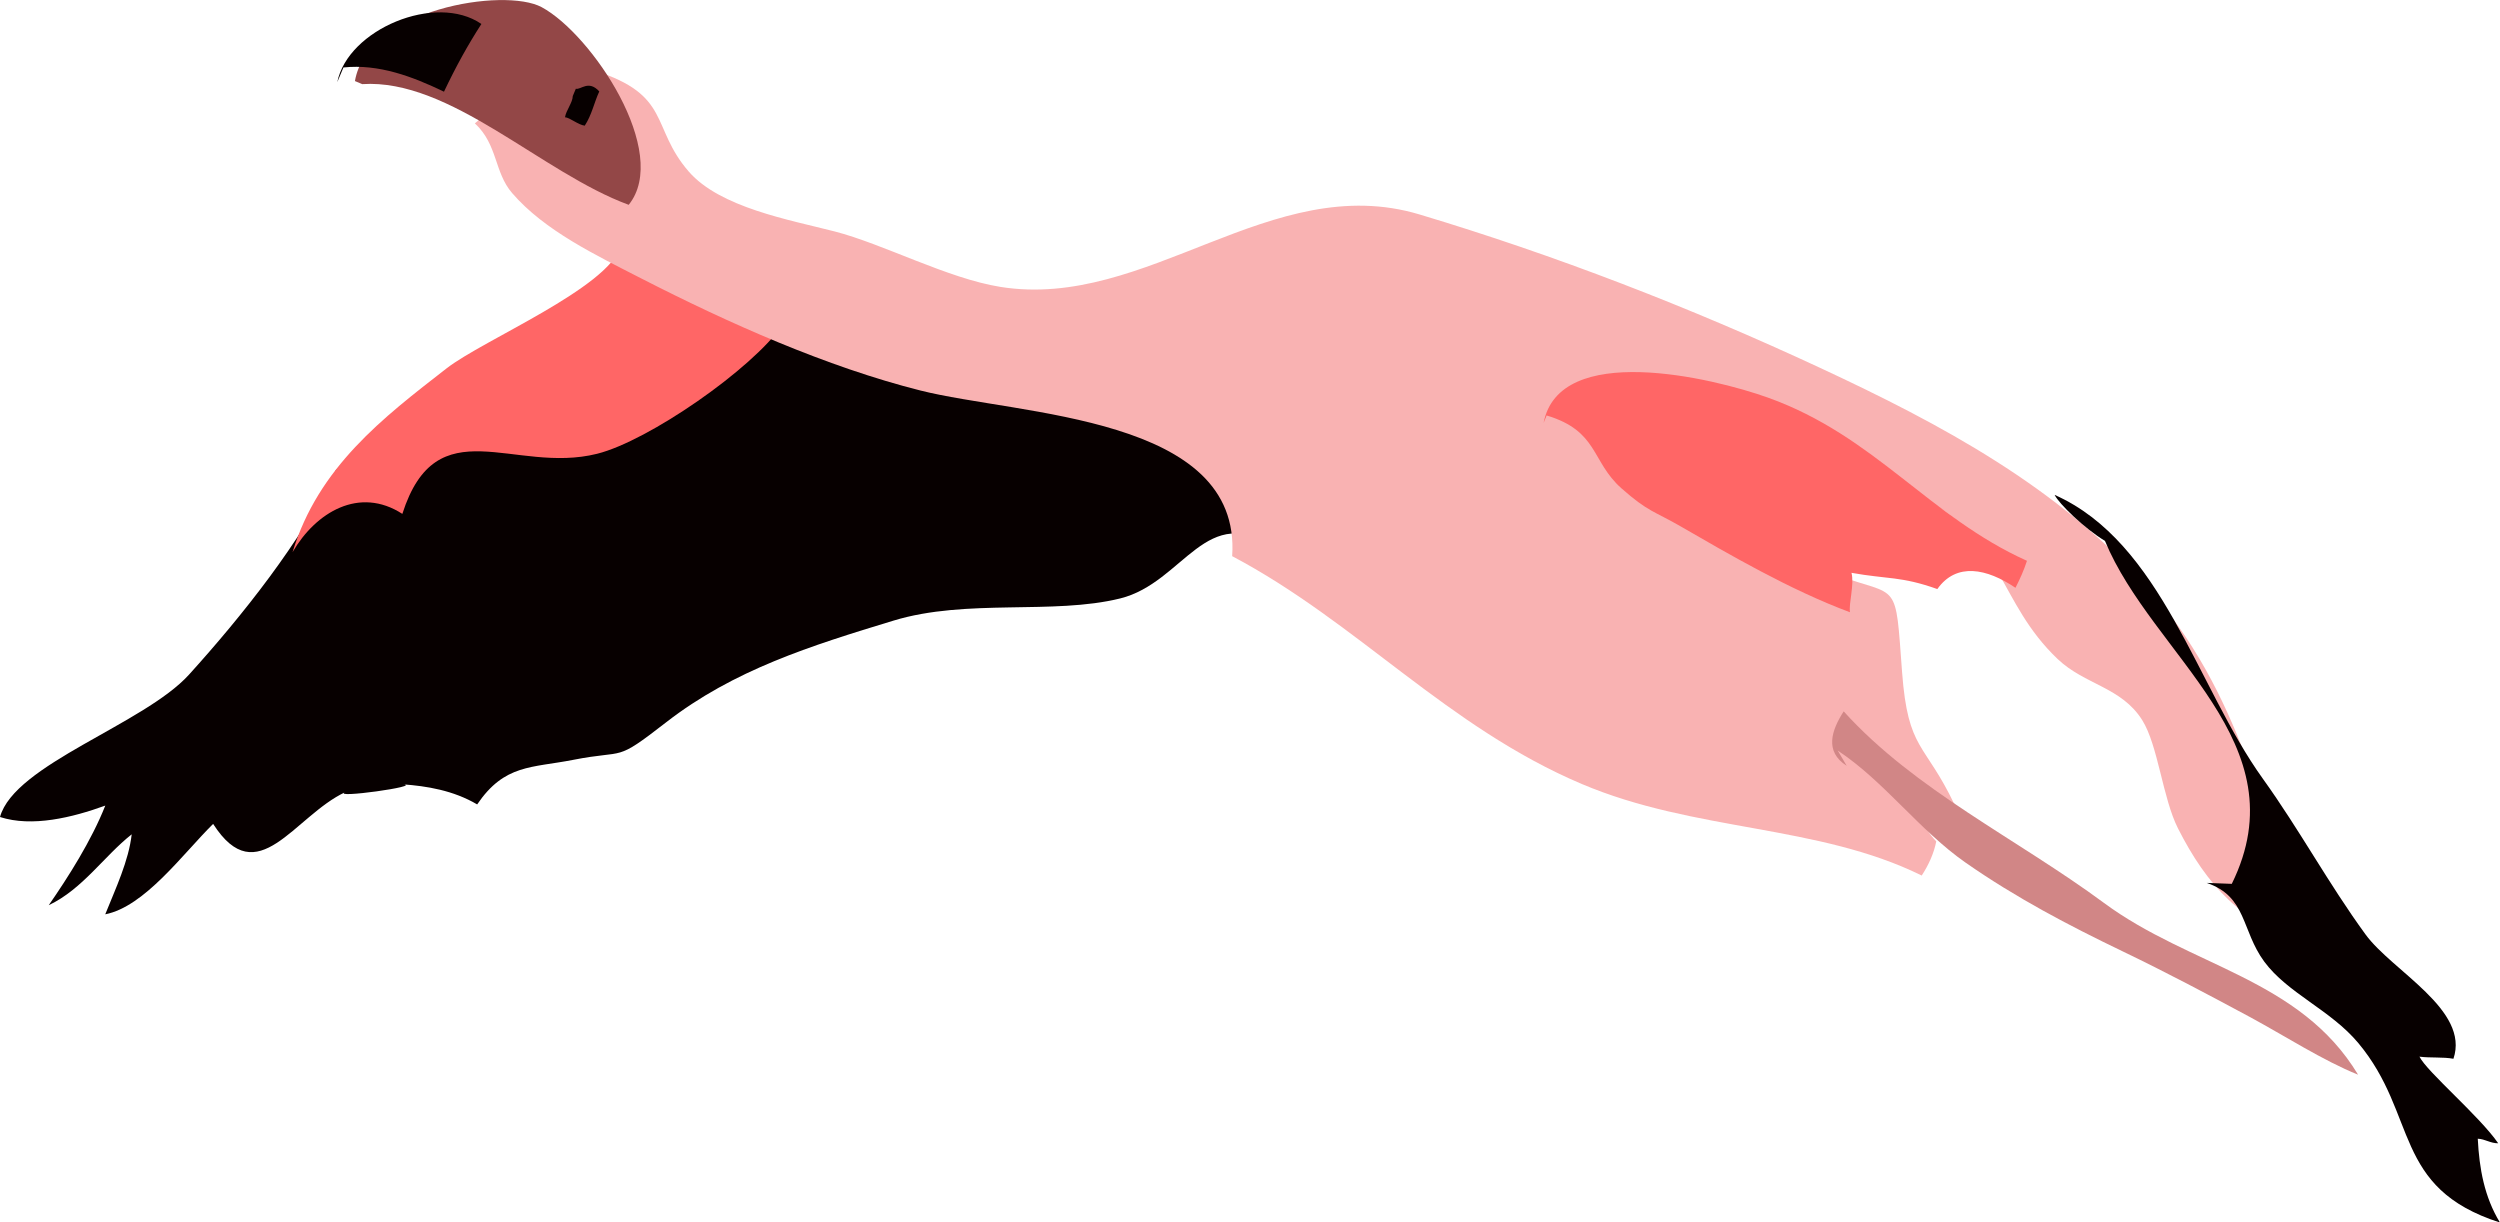 <!-- Generator: Adobe Illustrator 23.0.4, SVG Export Plug-In  -->
<svg version="1.1" xmlns="http://www.w3.org/2000/svg" xmlns:xlink="http://www.w3.org/1999/xlink" x="0px" y="0px"
	 width="472.48px" height="231.04px" viewBox="0 0 472.48 231.04" style="enable-background:new 0 0 472.48 231.04;"
	 xml:space="preserve">
<style type="text/css">
	.st0{fill:#070000;}
	.st1{fill:#FF6666;}
	.st2{fill:#F9B2B2;}
	.st3{fill:#934747;}
	.st4{fill:#D18686;}
</style>
<defs>
</defs>
<path class="st0" d="M63.53,88.78c-6.57,13.58-17.75,27.6-27.79,38.7c-8.5,9.4-33.01,16.98-35.74,26.93
	c6.05,1.96,13.65,0.11,19.9-2.16c-2.64,6.66-7.01,13.51-10.69,18.83c6.44-3.07,10.43-9.26,15.68-13.4c-0.57,5.02-3.02,10.19-5,15.12
	c7.47-1.47,14.65-11.41,20.39-17.09c8.4,13.11,15.31-1.48,24.97-6c-2.74,1.28,14.97-1.19,10.82-1.48c4.57,0.32,9.62,1.15,14.11,3.8
	c5.18-7.63,10.3-6.88,18.13-8.42c10.22-2.01,7.67,0.6,17.56-7.08c12.81-9.95,27.38-14.49,43-19.24c13.78-4.2,30.16-1.05,42.84-4.19
	c12.1-3,16.27-18.74,29.46-9.31c-1.55-24.99-34.53-38.03-56.3-39.64c-9.93-0.74-19.21-3.31-29-4.54
	c-13.84-1.75-11.54-3.37-18.27,11.62c-4.86-1.99-10-4.03-14.88-5.92c-7.33,13.03-23.48,3.32-30.74,17.36
	C83.06,81.16,72.13,86.95,63.53,88.78"/>
<path class="st1" d="M117.39,46.49c-2.6,8.05-25.93,17.66-32.99,23.13C72.31,79,60.2,88.28,55.29,104.35
	c4.4-7.56,12.63-12.49,20.75-7.23c6.49-20.3,21.09-7.42,36.81-11.36c9.68-2.42,29.24-15.94,35.09-24.4
	c-10.47-5.13-21.69-9.47-32.52-14.08"/>
<path class="st2" d="M89.75,23.32c4.34,4.01,3.63,9.22,7.04,13.17c6.11,7.09,15.76,11.7,24.46,16.16
	c16.4,8.4,34.95,16.68,52.69,21.15c18.74,4.73,60.75,4.8,58.93,31.31c23.71,12.53,40.53,32.23,66.08,43.06
	c21.4,9.07,44.57,7.6,64.24,17.3c1.26-1.92,2.31-4.19,2.75-6.46c-2.59-2.62-3.62-6.43-5.64-8.87c2.82,1.41,7.39,1.38,9.08,1.9
	c-5.64-11.83-8.78-10.1-9.9-24.99c-1.32-17.66-0.44-14.1-12.31-18.33c-13.06-4.64-44.42-9.63-40.98-30.55
	c17.32,1.51,40.93,7.88,56.72,15.7c15.81,7.83,14.62,19.89,25.98,30.69c5.13,4.87,12.04,5.28,15.97,11.53
	c3.01,4.79,3.86,14.75,6.77,20.48c5.42,10.68,11.97,18.01,24.4,21.86c-8.22-23.9-12.48-47.58-30.3-67.57
	c-16.76-18.81-38.66-30.6-61.79-41.36c-24.64-11.47-50.09-21.3-75.69-28.98c-27.97-8.38-51.48,18.14-79.18,13.7
	c-9.99-1.6-22.08-8.1-31.36-10.49c-8.53-2.19-21.65-4.51-27.55-11.32c-7.26-8.37-3.15-14.45-17.87-19.09
	c-8.9-2.8-18.09-5.04-19.98,7.8"/>
<path class="st3" d="M68.46,15.9c16.61-1.09,33.95,16.79,50.36,22.81c7.98-9.88-6.97-32.26-16.46-37.36
	c-7.05-3.79-32.93,0.35-35.28,13.97"/>
<path class="st0" d="M64.91,12.75c6.66-0.7,13.05,1.71,19,4.58c2.21-4.67,4.53-8.87,7.07-12.8c-8.63-5.95-25.22,1.02-27.24,10.99"/>
<path class="st0" d="M108.25,18.15c-0.02,1.23-1.26,2.69-1.47,4.01c0.87,0.04,2.5,1.44,3.73,1.59c1.34-2.03,1.77-4.36,2.75-6.47
	c-2.04-2.25-3.5-0.25-4.43-0.51"/>
<path class="st1" d="M292.3,78.52c9.8,2.94,8.4,8.66,14.12,13.75c5.04,4.48,6.25,4.34,11.24,7.23c8.79,5.08,20.71,12.04,31.97,16.21
	c-0.25-1.74,0.85-5.17,0.29-7.45c6.77,1.22,9.37,0.62,16.22,3.07c3.61-5.1,9.37-3.89,14.77-0.24c0.87-1.73,1.57-3.25,2.17-5.1
	c-18.49-8.31-28.71-23.59-48.94-30.84c-10.7-3.83-39.46-10.6-42.41,4.77"/>
<path class="st0" d="M417.05,166.86c7.6,2.57,6.52,8.95,10.87,14.87c4.42,6,12.56,9.13,17.8,15.42
	c11.32,13.58,6.35,27.34,26.75,33.9c-2.95-4.85-3.91-10.19-4.19-15.84c1.42,0.06,2.38,0.88,3.86,0.86
	c-3.49-5.09-13.48-13.52-14.88-16.37c2.04,0.27,4.48,0.03,6.42,0.4c3.13-9.26-11.57-16.56-16.63-23.52
	c-7-9.61-12.43-19.72-19.39-29.41c-12.55-17.45-19.06-44.62-39.35-53.64c0.79,1.65,5.64,6.36,9.51,8.69
	c8.99,21.74,37.11,38.15,23.97,64.82"/>
<path class="st4" d="M347.32,141.85c8.85,5.87,15.43,15.09,24.16,21.18c9.54,6.65,19.32,11.78,29.75,16.8
	c8.21,3.95,15.98,8.07,23.95,12.36c6.53,3.52,13.84,8.25,20.48,10.92c-10.99-18.22-31.65-20.37-48.02-32.46
	c-16.44-12.14-35.72-21.3-49.2-36.21c-2.29,3.57-3.68,7.58,0.57,10.29"/>
</svg>
